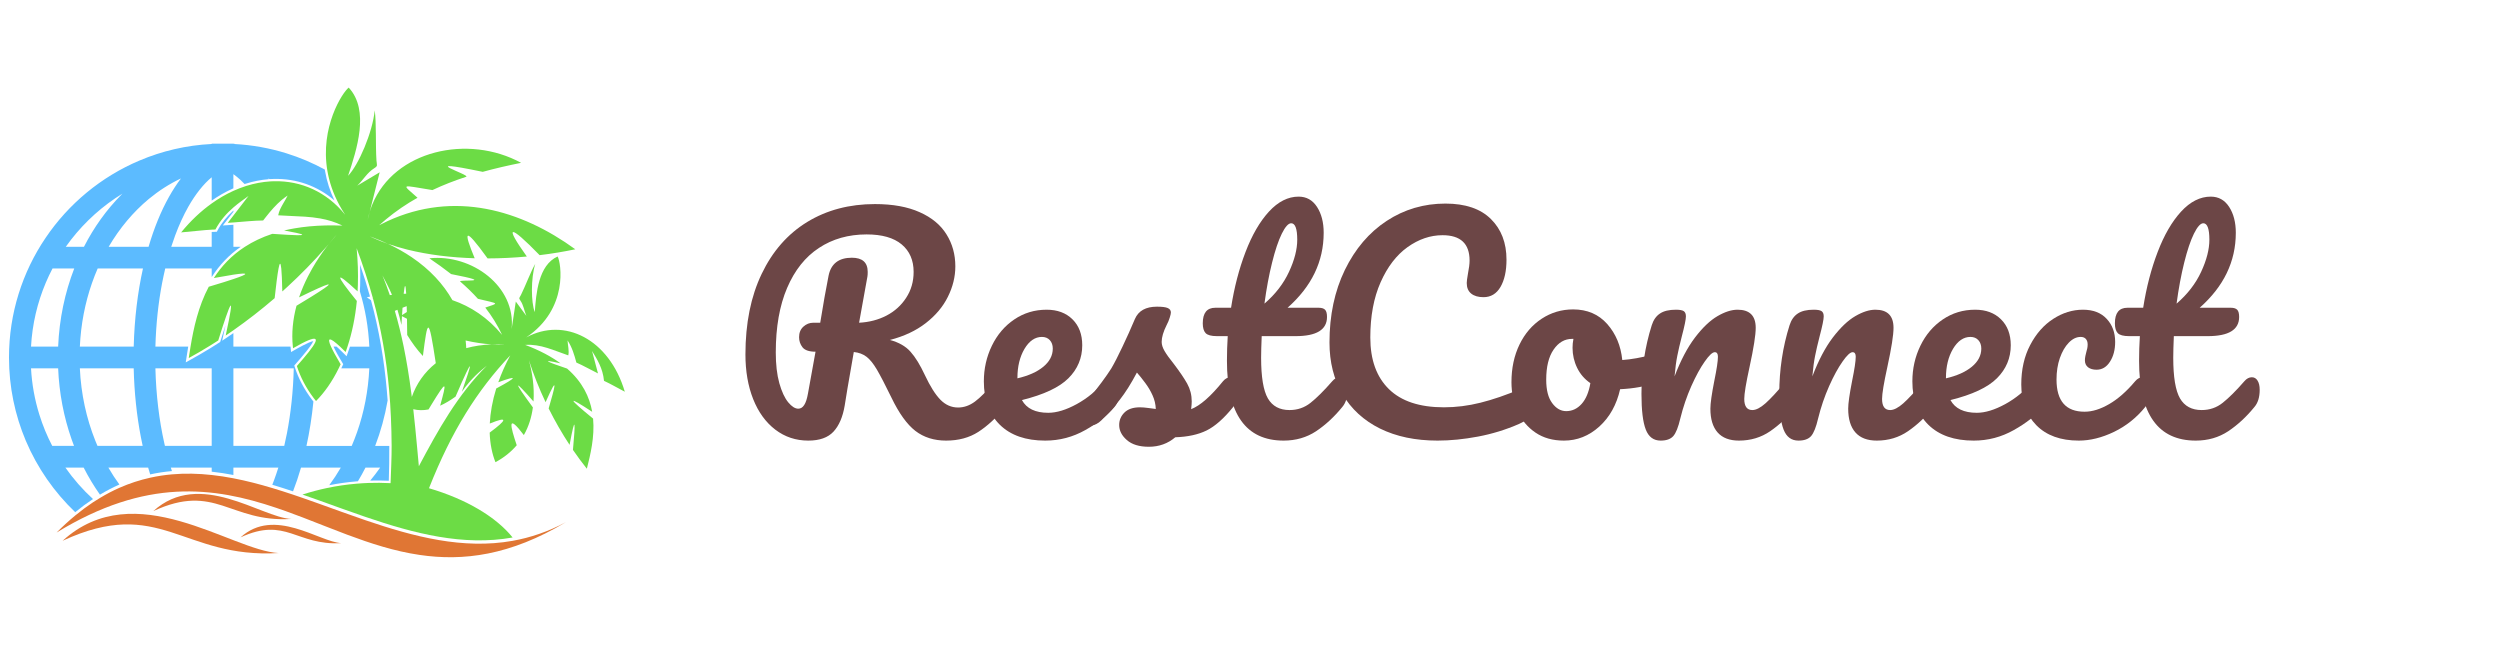 <svg xmlns="http://www.w3.org/2000/svg" xmlns:xlink="http://www.w3.org/1999/xlink" width="532" zoomAndPan="magnify" viewBox="0 0 398.88 104.25" height="139" preserveAspectRatio="xMidYMid meet" version="1.0"><defs><g/><clipPath id="68238d7b04"><path d="M 28 13.98 L 99.656 13.98 L 99.656 87 L 28 87 Z M 28 13.98 " clip-rule="nonzero"/></clipPath><clipPath id="7a6d6fb1f3"><path d="M 1.363 22 L 63 22 L 63 82 L 1.363 82 Z M 1.363 22 " clip-rule="nonzero"/></clipPath></defs><path fill="#e07634" d="M 54.074 81.551 C 52.906 81.129 51.742 80.707 50.578 80.293 C 49.789 80.012 49 79.73 48.215 79.461 C 47.711 79.285 47.211 79.113 46.707 78.945 C 45.605 78.578 44.5 78.223 43.402 77.895 C 41.328 77.27 39.258 76.734 37.191 76.336 C 36.035 76.113 34.883 75.934 33.727 75.809 C 31.609 75.574 29.492 75.523 27.383 75.707 C 26.223 75.812 25.066 75.984 23.914 76.242 C 22.27 76.605 20.633 77.133 18.996 77.855 C 17.961 78.312 16.926 78.852 15.895 79.473 C 15.523 79.695 15.148 79.93 14.777 80.172 C 13.836 80.797 12.891 81.496 11.949 82.273 C 10.957 83.09 9.965 83.996 8.973 84.996 C 23.246 76.25 34.043 77.68 44.047 81.059 C 44.555 81.23 45.062 81.406 45.566 81.586 C 46.457 81.906 47.344 82.238 48.227 82.574 C 50.609 83.488 52.973 84.445 55.348 85.336 C 59.105 86.742 62.898 87.973 66.883 88.562 C 73.836 89.594 81.359 88.672 90.266 83.328 C 87.426 84.859 84.586 85.809 81.754 86.316 C 73.875 87.723 66.035 85.684 58.238 83.02 C 56.973 82.586 55.707 82.137 54.441 81.684 Z M 54.074 81.551 " fill-opacity="1" fill-rule="evenodd"/><g clip-path="url(#68238d7b04)"><path fill="#6cdc45" d="M 84.352 57.488 C 84.211 57.059 84.078 56.629 83.953 56.195 C 84.09 56.605 84.227 57.035 84.352 57.488 Z M 62.277 77.113 C 61.074 77.051 59.883 77.039 58.703 77.082 C 58.074 77.105 57.449 77.145 56.828 77.199 C 55.246 77.332 53.688 77.562 52.152 77.883 C 50.824 78.164 49.512 78.512 48.211 78.93 C 49 79.203 49.789 79.48 50.578 79.762 C 51.742 80.18 52.906 80.602 54.074 81.02 L 54.441 81.152 C 55.707 81.605 56.973 82.055 58.238 82.488 C 66.035 85.152 73.879 87.191 81.754 85.785 C 79.141 82.523 74.375 79.668 68.406 77.922 C 72.02 68.781 76.086 62.328 81.375 56.719 C 80.582 58.195 79.953 59.629 79.465 61.012 C 82.652 59.844 82.543 60.176 79.137 62.004 C 78.516 64.008 78.195 65.887 78.109 67.598 C 80.988 66.426 80.984 66.906 78.094 69.043 C 78.152 70.875 78.492 72.473 79.016 73.766 C 80.43 73.004 81.543 72.082 82.41 71.062 C 81.402 68.043 80.812 65.832 83.547 69.438 C 84.336 68.051 84.785 66.547 84.988 65.023 C 81.828 60.715 81.859 60.398 85.086 64.074 C 85.25 61.746 84.887 59.43 84.352 57.488 C 85.094 59.785 85.992 62.031 87.016 64.188 C 89.223 59.215 88.41 62.078 87.504 65.188 C 88.516 67.219 89.641 69.168 90.844 71 C 91.789 65.898 91.797 67.359 91.383 71.805 C 92.098 72.848 92.84 73.852 93.602 74.809 C 94.16 72.598 94.867 69.75 94.598 66.809 C 90.477 63.441 90.426 63.082 94.453 65.723 C 94.031 63.348 92.895 60.953 90.445 58.824 C 87.469 57.82 85.914 57.211 89.402 57.992 C 87.934 56.914 86.082 55.918 83.762 55.047 C 86.215 54.871 88.344 55.938 90.637 56.719 C 90.809 55.973 90.559 55.129 90.52 54.332 C 91.234 55.395 91.598 56.625 91.93 57.867 C 93.059 58.359 93.984 58.906 95.379 59.598 C 95.082 58.492 94.727 57.129 94.43 56.023 C 95.219 57.305 96.152 58.762 96.34 60.785 C 97.504 61.324 98 61.652 99.66 62.52 C 97.164 54.105 90.02 50.559 83.922 53.852 C 90.719 49.305 89.496 41.918 88.938 40.934 C 85.859 42.32 85.512 46.832 85.289 49.812 C 84.688 48.273 84.652 44.426 85.367 42.117 C 84.684 43.254 83.812 45.613 83.082 47.078 C 82.852 47.535 82.684 47.539 82.973 47.941 C 83.504 48.688 83.594 49.598 83.945 50.41 L 82.262 48.129 L 81.598 52.508 C 82.285 45.727 75.27 40.52 68.461 41.223 C 69.676 42.047 70.836 42.879 71.938 43.742 C 79.621 45.238 72.922 44.535 73.395 44.941 C 74.402 45.812 75.348 46.723 76.219 47.691 C 79.676 48.527 79.629 48.32 77.391 49.09 C 78.426 50.414 79.328 51.859 80.078 53.453 C 77.793 50.688 75.074 48.906 72.141 47.902 C 70.711 45.371 68.57 43.023 65.637 41.043 C 64.5 40.277 63.246 39.566 61.867 38.918 C 62.863 39.27 63.898 39.574 64.965 39.84 C 68.332 40.676 71.996 41.109 75.699 41.219 C 73.941 36.969 73.895 35.887 77.758 41.242 C 79.863 41.238 81.969 41.133 84.023 40.941 C 80.379 35.844 81.18 35.703 86.062 40.723 C 88.035 40.484 89.949 40.164 91.758 39.785 C 83.098 33.484 72.426 30.387 61.781 35.293 C 61.344 35.496 60.906 35.711 60.465 35.941 C 60.82 35.621 61.18 35.309 61.543 35.008 C 63.145 33.68 64.824 32.543 66.574 31.559 C 63.984 29.254 63.805 29.508 68.953 30.336 C 70.684 29.52 72.477 28.824 74.332 28.219 C 75.199 27.938 65.746 25.09 76.984 27.426 C 78.961 26.879 81.004 26.414 83.109 25.988 C 74.664 21.371 62.879 23.996 59.352 32.652 C 59.203 33.023 59.066 33.406 58.945 33.797 L 59.258 32.562 L 60.535 27.5 L 56.965 29.629 C 57.902 28.73 58.539 27.547 59.68 26.844 C 60.297 26.461 60.074 26.359 60.023 25.609 C 59.863 23.219 60.023 19.535 59.746 17.609 C 59.402 21.137 57.172 26.32 55.492 28.059 C 56.875 23.898 58.965 17.605 55.594 13.98 C 54.594 14.754 50.988 20.293 52.195 27.289 C 52.492 29.008 53.078 30.812 54.066 32.656 C 54.352 33.191 54.676 33.734 55.031 34.277 C 52.082 30.625 47.996 28.82 43.652 28.926 C 43.465 28.934 43.281 28.941 43.098 28.949 C 41.828 29.027 40.539 29.27 39.25 29.672 C 38.562 29.887 37.875 30.152 37.191 30.461 C 36.02 30.992 34.859 31.66 33.73 32.469 C 32.016 33.688 30.371 35.23 28.848 37.09 C 31.281 36.883 32.23 36.734 33.73 36.652 L 34.32 36.629 C 35.117 35.137 36.133 34.027 37.191 33.109 C 38 32.414 38.828 31.828 39.605 31.273 C 38.863 32.234 38 33.355 37.191 34.402 L 36.293 35.562 C 36.605 35.547 36.906 35.523 37.191 35.504 C 39.004 35.371 40.379 35.207 41.938 35.188 L 42.406 34.59 C 43.176 33.617 43.98 32.684 44.918 31.898 C 45.215 31.652 45.523 31.418 45.848 31.207 C 45.656 31.609 45.418 32.008 45.184 32.402 C 44.812 33.043 44.461 33.684 44.34 34.363 C 44.945 34.406 45.551 34.434 46.152 34.457 C 47.812 34.531 49.453 34.582 51.047 34.867 C 52.254 35.082 53.434 35.426 54.582 36.004 C 53.676 35.973 52.805 35.965 51.969 35.98 C 50.141 36.02 48.473 36.18 46.949 36.445 C 46.371 36.543 45.82 36.656 45.285 36.785 C 46.113 36.934 46.746 37.055 47.203 37.156 C 48.551 37.449 48.402 37.555 47.336 37.539 C 46.527 37.523 45.195 37.445 43.578 37.332 L 43.398 37.32 C 41.734 37.871 40.285 38.57 39.027 39.387 C 36.879 40.777 35.277 42.5 34.07 44.375 C 35.359 44.137 36.398 43.957 37.191 43.836 C 39.711 43.461 39.711 43.695 37.191 44.539 C 36.332 44.832 35.176 45.191 33.727 45.621 L 33.258 45.762 C 31.586 48.91 30.844 52.352 30.352 55.316 C 30.25 55.949 30.156 56.562 30.066 57.145 C 31.117 56.57 32.168 55.961 33.215 55.316 L 33.727 55 C 34.074 54.781 34.422 54.562 34.77 54.34 C 36.73 48.094 37.574 46.121 35.961 53.555 C 36.371 53.277 36.781 52.996 37.191 52.711 C 39.434 51.141 41.637 49.43 43.773 47.59 C 43.988 45.684 44.203 43.84 44.395 42.848 C 44.566 41.941 44.719 41.742 44.832 42.848 C 44.902 43.527 44.957 44.703 44.996 46.516 C 45.285 46.258 45.57 45.996 45.859 45.73 C 46.863 44.805 47.852 43.852 48.812 42.867 L 48.836 42.848 C 49.934 41.727 51.004 40.57 52.039 39.383 L 52.398 38.965 L 52.074 39.383 C 51.277 40.434 50.492 41.594 49.773 42.848 C 49.535 43.266 49.301 43.695 49.078 44.133 C 48.543 45.191 48.059 46.305 47.668 47.461 C 48.359 47.121 48.973 46.828 49.512 46.574 C 53.328 44.777 53.367 45.035 49.629 47.355 C 48.961 47.77 48.172 48.25 47.262 48.797 C 46.973 49.871 46.766 50.977 46.664 52.098 C 46.566 53.156 46.566 54.234 46.68 55.316 L 46.707 55.578 C 48.879 54.324 49.938 53.922 50.246 54.098 C 50.379 54.172 50.375 54.348 50.266 54.605 C 49.953 55.355 48.746 56.797 47.324 58.418 C 47.867 60.137 48.742 61.855 50.016 63.543 C 50.133 63.695 50.254 63.852 50.379 64.004 C 51.695 62.68 52.945 60.93 54 58.777 C 54.105 58.57 54.203 58.359 54.305 58.141 C 53.574 56.914 53.062 55.973 52.766 55.316 C 52.082 53.793 52.566 53.793 54.211 55.316 C 54.477 55.562 54.777 55.852 55.105 56.18 C 55.207 55.895 55.305 55.609 55.402 55.316 C 56.109 53.164 56.629 50.73 56.891 48.035 C 53.32 43.629 53.359 43.117 57.008 46.504 C 57.027 46.164 57.043 45.824 57.055 45.477 C 57.113 43.633 57.055 41.676 56.859 39.617 C 57.855 42.277 58.723 44.914 59.457 47.598 L 59.387 47.617 L 59.477 47.68 C 60.73 52.285 61.59 57.039 62.051 62.305 C 62.293 65.094 62.426 68.027 62.445 71.164 C 62.453 72.914 62.344 75.203 62.277 77.109 Z M 81.598 52.508 C 81.566 52.812 81.523 53.117 81.461 53.426 Z M 61.867 38.922 C 61.051 38.637 60.262 38.32 59.5 37.977 C 59.316 37.895 59.137 37.812 58.957 37.727 L 59.438 37.902 C 60.285 38.219 61.094 38.559 61.867 38.922 Z M 58.945 33.801 L 58.613 35.117 C 58.703 34.664 58.812 34.227 58.945 33.801 Z M 52.398 38.969 C 52.707 38.578 53.016 38.203 53.32 37.852 L 53.672 37.449 L 53.332 37.863 C 53.023 38.234 52.715 38.605 52.398 38.969 Z M 66.504 71.309 C 66.316 69.297 66.125 67.293 65.898 65.309 C 66.695 65.508 67.512 65.508 68.332 65.348 L 68.773 64.621 C 71.348 60.41 71.238 60.926 70.188 64.75 C 71.016 64.375 71.84 63.879 72.645 63.301 C 75.797 56.016 75.246 57.98 73.652 62.527 C 75.199 60.336 76.52 59.281 77.637 58.363 C 72.953 63.047 69.871 68.609 66.789 74.41 Z M 78.41 54.961 C 76.938 55.02 75.586 55.23 74.352 55.566 C 74.336 55.156 74.301 54.75 74.254 54.344 C 75.66 54.664 77.059 54.879 78.41 54.961 Z M 65.602 62.867 C 65.426 61.5 65.23 60.137 65.004 58.781 C 64.812 57.625 64.602 56.469 64.367 55.32 C 63.973 53.406 63.508 51.504 62.953 49.613 L 63.371 49.438 C 63.598 50.164 63.812 50.961 64.008 51.848 L 64.094 50.465 C 64.355 50.605 64.625 50.746 64.895 50.879 C 64.906 51.648 64.918 52.508 64.93 53.465 C 65.301 54.074 65.691 54.656 66.098 55.207 C 66.523 55.785 66.969 56.324 67.434 56.82 C 68.195 50.918 68.328 50.262 69.492 57.965 C 67.656 59.418 66.383 61.289 65.664 63.355 Z M 64.871 49.797 C 64.641 49.949 64.387 50.113 64.105 50.289 L 64.184 49.113 C 64.426 49.016 64.645 48.934 64.848 48.863 Z M 62.5 47.055 L 62.156 47.102 C 61.797 46.051 61.406 45.004 60.98 43.961 C 61.461 44.871 61.988 45.852 62.5 47.055 Z M 64.77 46.875 L 64.43 46.891 L 64.367 46.895 L 64.383 46.758 C 64.535 45.348 64.668 45.152 64.77 46.875 Z M 80.555 54.977 C 79.855 55.012 79.141 55.004 78.41 54.961 C 79.098 54.934 79.812 54.938 80.555 54.977 Z M 80.555 54.977 " fill-opacity="1" fill-rule="nonzero"/></g><path fill="#e07634" d="M 44.402 88.266 C 36.805 87.867 21.527 75.758 9.93 86.309 C 25.473 79.098 29.043 89.195 44.402 88.266 Z M 44.402 88.266 " fill-opacity="1" fill-rule="evenodd"/><path fill="#e07634" d="M 54.41 86.684 C 50.863 86.496 43.738 80.848 38.324 85.77 C 45.578 82.402 47.242 87.117 54.41 86.684 Z M 54.41 86.684 " fill-opacity="1" fill-rule="evenodd"/><path fill="#e07634" d="M 24.406 81.574 C 34.332 76.973 36.613 83.418 46.418 82.828 C 41.566 82.57 31.812 74.844 24.406 81.574 Z M 24.406 81.574 " fill-opacity="1" fill-rule="evenodd"/><g clip-path="url(#7a6d6fb1f3)"><path fill="#5cbbff" d="M 38.285 28.684 C 38.516 28.895 38.75 29.125 38.977 29.371 C 39.031 29.355 39.086 29.336 39.141 29.32 C 40.34 28.941 41.582 28.695 42.836 28.598 C 42.805 28.559 42.773 28.52 42.746 28.477 C 42.82 28.516 42.898 28.551 42.977 28.59 C 43.008 28.586 43.039 28.586 43.07 28.582 C 43.262 28.57 43.453 28.562 43.641 28.559 C 47.281 28.469 50.629 29.691 53.305 31.973 C 52.609 30.508 52.105 28.961 51.828 27.352 C 51.812 27.258 51.797 27.16 51.781 27.062 C 49.84 26.004 47.785 25.133 45.641 24.465 C 43.004 23.645 40.227 23.137 37.359 22.984 L 37.359 22.941 L 37.191 22.945 L 37.191 22.934 L 35.941 22.934 L 35.496 22.93 L 34.977 22.934 L 33.727 22.934 L 33.727 22.98 C 29.664 23.18 25.781 24.105 22.215 25.617 C 16.09 28.203 10.883 32.527 7.207 37.977 C 5.367 40.695 3.906 43.699 2.91 46.906 C 1.91 50.113 1.375 53.523 1.375 57.055 C 1.375 61.762 2.332 66.25 4.055 70.336 C 5.891 74.672 8.594 78.547 11.945 81.746 C 12.891 80.969 13.832 80.27 14.777 79.645 C 13.137 78.141 11.66 76.461 10.379 74.633 L 13.293 74.633 C 14.066 76.148 14.934 77.59 15.891 78.945 C 16.926 78.324 17.961 77.789 18.996 77.328 C 18.371 76.473 17.781 75.574 17.238 74.633 L 23.586 74.633 C 23.691 75 23.801 75.359 23.91 75.715 C 25.066 75.457 26.223 75.285 27.379 75.184 L 27.203 74.633 L 33.727 74.633 L 33.727 75.281 C 34.879 75.406 36.035 75.586 37.191 75.809 L 37.191 74.633 L 44.363 74.633 C 44.137 75.348 43.902 76.039 43.652 76.711 C 43.57 76.934 43.484 77.152 43.398 77.367 C 44.5 77.695 45.602 78.051 46.707 78.418 C 47.172 77.219 47.598 75.957 47.98 74.633 L 54.332 74.633 C 53.762 75.613 53.145 76.551 52.488 77.438 C 53.91 77.156 55.348 76.953 56.793 76.832 L 57.066 76.809 C 57.488 76.102 57.891 75.379 58.27 74.633 L 60.609 74.633 C 60.113 75.348 59.582 76.039 59.027 76.703 C 60.016 76.676 61.004 76.684 61.992 76.73 C 62.051 74.875 62.082 73.023 62.07 71.168 L 59.816 71.168 C 60.695 68.875 61.367 66.449 61.805 63.922 C 61.766 63.395 61.727 62.867 61.68 62.34 C 61.25 57.449 60.434 52.652 59.152 47.914 L 58.48 47.449 L 58.992 47.332 C 58.52 45.621 57.984 43.926 57.406 42.246 C 57.449 43.328 57.457 44.414 57.422 45.496 C 57.41 45.828 57.395 46.164 57.375 46.5 C 58.219 49.27 58.742 52.234 58.883 55.324 L 55.789 55.324 C 55.777 55.359 55.766 55.398 55.754 55.438 C 55.656 55.73 55.555 56.02 55.449 56.312 L 55.25 56.859 L 54.84 56.445 C 54.551 56.156 54.258 55.871 53.957 55.594 C 53.898 55.543 53.789 55.441 53.656 55.32 L 53.172 55.32 C 53.586 56.215 54.117 57.117 54.621 57.957 L 54.719 58.125 L 54.637 58.301 C 54.566 58.461 54.488 58.625 54.41 58.785 L 58.883 58.785 C 58.715 62.379 58.039 65.805 56.934 68.957 C 56.668 69.711 56.383 70.449 56.074 71.168 L 48.852 71.168 C 49.344 68.926 49.715 66.555 49.961 64.086 C 49.879 63.98 49.797 63.875 49.719 63.77 C 48.52 62.184 47.57 60.434 46.969 58.535 L 46.906 58.336 L 47.043 58.18 C 47.68 57.453 48.32 56.719 48.918 55.961 C 49.238 55.555 49.723 54.941 49.922 54.469 L 49.934 54.438 C 49.25 54.555 47.258 55.691 46.891 55.902 L 46.398 56.188 L 46.305 55.359 C 46.305 55.344 46.305 55.332 46.301 55.32 L 37.188 55.32 L 37.188 53.164 C 36.848 53.398 36.508 53.633 36.164 53.863 L 35.398 54.379 L 35.594 53.477 C 35.703 52.973 35.816 52.461 35.922 51.953 C 35.648 52.785 35.383 53.617 35.121 54.453 L 35.082 54.578 L 34.969 54.652 C 34.621 54.875 34.273 55.098 33.922 55.316 L 33.406 55.637 C 32.367 56.273 31.312 56.887 30.242 57.473 L 29.586 57.832 L 29.699 57.09 C 29.789 56.5 29.879 55.906 29.977 55.32 L 24.742 55.32 C 24.84 51.734 25.211 48.309 25.816 45.16 C 25.969 44.367 26.137 43.598 26.312 42.848 L 33.727 42.848 L 33.727 44.223 L 33.758 44.176 C 34.98 42.273 36.512 40.668 38.359 39.387 L 37.191 39.387 L 37.191 35.875 C 36.898 35.898 36.605 35.918 36.316 35.934 L 35.5 35.984 L 36.898 34.176 L 37.191 33.797 L 37.191 33.605 C 36.16 34.535 35.305 35.562 34.648 36.801 L 34.547 36.988 L 33.746 37.023 C 33.738 37.023 33.734 37.023 33.727 37.027 L 33.727 39.387 L 27.27 39.387 C 27.469 38.77 27.676 38.168 27.891 37.59 C 28.52 35.891 29.23 34.352 29.992 33 C 30.566 31.988 31.172 31.082 31.797 30.297 C 32.422 29.504 33.074 28.832 33.727 28.293 L 33.727 32.016 C 34.77 31.285 35.875 30.648 37.035 30.125 C 37.086 30.102 37.137 30.078 37.188 30.055 L 37.188 27.797 C 37.555 28.059 37.918 28.352 38.281 28.684 Z M 37.191 58.781 L 46.824 58.781 C 46.738 62.434 46.355 65.918 45.742 69.121 C 45.605 69.812 45.461 70.496 45.305 71.164 L 37.191 71.164 Z M 33.727 58.781 L 33.727 71.164 L 26.262 71.164 L 26.164 70.734 C 25.348 67.105 24.848 63.059 24.742 58.781 Z M 21.277 58.781 C 21.367 62.652 21.766 66.348 22.426 69.777 C 22.516 70.246 22.609 70.707 22.711 71.164 L 15.496 71.164 C 15.375 70.879 15.254 70.594 15.141 70.309 C 13.738 66.793 12.871 62.898 12.684 58.781 Z M 22.758 42.848 C 21.906 46.676 21.395 50.883 21.281 55.32 L 12.684 55.32 C 12.848 51.734 13.523 48.32 14.621 45.176 C 14.898 44.383 15.199 43.605 15.531 42.848 Z M 9.219 58.781 C 9.383 62.77 10.129 66.578 11.363 70.102 C 11.488 70.461 11.621 70.812 11.754 71.164 L 8.277 71.164 C 7.449 69.578 6.758 67.91 6.219 66.168 C 5.484 63.812 5.031 61.34 4.891 58.781 Z M 11.789 42.848 C 10.305 46.68 9.402 50.891 9.219 55.32 L 4.891 55.32 C 5.09 51.715 5.91 48.281 7.25 45.117 C 7.574 44.344 7.938 43.586 8.324 42.848 Z M 26.91 31.422 C 25.621 33.723 24.527 36.406 23.652 39.387 L 17.285 39.387 C 19.031 36.406 21.203 33.828 23.672 31.77 C 25.273 30.445 27.004 29.332 28.824 28.477 C 28.145 29.371 27.508 30.355 26.91 31.422 Z M 19.301 31.09 C 16.949 33.461 14.938 36.262 13.34 39.387 L 10.438 39.387 C 12.59 36.348 15.273 33.711 18.355 31.629 C 18.73 31.379 19.109 31.137 19.488 30.902 Z M 19.301 31.09 " fill-opacity="1" fill-rule="evenodd"/></g><g fill="#6c4646" fill-opacity="1"><g transform="translate(116.473, 70.101)"><g><path d="M 43.516 -9.891 C 43.898 -9.891 44.203 -9.711 44.422 -9.359 C 44.648 -9.004 44.766 -8.516 44.766 -7.891 C 44.766 -6.742 44.484 -5.828 43.922 -5.141 C 42.492 -3.43 41.055 -2.109 39.609 -1.172 C 38.16 -0.242 36.445 0.219 34.469 0.219 C 32.539 0.219 30.906 -0.297 29.562 -1.328 C 28.219 -2.367 26.941 -4.145 25.734 -6.656 C 24.754 -8.664 23.984 -10.148 23.422 -11.109 C 22.859 -12.066 22.301 -12.754 21.75 -13.172 C 21.207 -13.586 20.535 -13.836 19.734 -13.922 C 19.617 -13.305 19.281 -11.359 18.719 -8.078 C 18.477 -6.598 18.332 -5.695 18.281 -5.375 C 17.977 -3.562 17.383 -2.176 16.5 -1.219 C 15.613 -0.258 14.27 0.219 12.469 0.219 C 10.488 0.219 8.734 -0.363 7.203 -1.531 C 5.68 -2.695 4.504 -4.32 3.672 -6.406 C 2.848 -8.488 2.438 -10.863 2.438 -13.531 C 2.438 -18.5 3.301 -22.785 5.031 -26.391 C 6.758 -30.004 9.18 -32.766 12.297 -34.672 C 15.422 -36.578 19.023 -37.531 23.109 -37.531 C 25.953 -37.531 28.332 -37.098 30.25 -36.234 C 32.176 -35.379 33.602 -34.195 34.531 -32.688 C 35.469 -31.188 35.938 -29.488 35.938 -27.594 C 35.938 -25.938 35.539 -24.316 34.75 -22.734 C 33.969 -21.148 32.789 -19.75 31.219 -18.531 C 29.656 -17.32 27.75 -16.426 25.5 -15.844 C 26.926 -15.457 28.02 -14.832 28.781 -13.969 C 29.551 -13.113 30.32 -11.859 31.094 -10.203 C 31.926 -8.43 32.75 -7.129 33.562 -6.297 C 34.375 -5.473 35.312 -5.062 36.375 -5.062 C 37.32 -5.062 38.223 -5.379 39.078 -6.016 C 39.93 -6.648 41.008 -7.734 42.312 -9.266 C 42.664 -9.68 43.066 -9.891 43.516 -9.891 Z M 13.625 -13.969 C 12.613 -13.969 11.922 -14.203 11.547 -14.672 C 11.18 -15.148 11 -15.688 11 -16.281 C 11 -16.988 11.227 -17.551 11.688 -17.969 C 12.145 -18.383 12.672 -18.594 13.266 -18.594 L 14.375 -18.594 C 14.844 -21.488 15.285 -23.984 15.703 -26.078 C 16.086 -28.004 17.328 -28.969 19.422 -28.969 C 21.109 -28.969 21.953 -28.211 21.953 -26.703 C 21.953 -26.379 21.938 -26.129 21.906 -25.953 L 20.578 -18.594 C 22.18 -18.676 23.641 -19.055 24.953 -19.734 C 26.266 -20.422 27.312 -21.367 28.094 -22.578 C 28.883 -23.785 29.281 -25.16 29.281 -26.703 C 29.281 -28.566 28.645 -30.031 27.375 -31.094 C 26.102 -32.156 24.238 -32.688 21.781 -32.688 C 18.883 -32.688 16.348 -31.969 14.172 -30.531 C 11.992 -29.102 10.301 -26.977 9.094 -24.156 C 7.883 -21.332 7.281 -17.895 7.281 -13.844 C 7.281 -11.945 7.469 -10.316 7.844 -8.953 C 8.227 -7.598 8.703 -6.578 9.266 -5.891 C 9.828 -5.211 10.363 -4.875 10.875 -4.875 C 11.25 -4.875 11.562 -5.066 11.812 -5.453 C 12.07 -5.836 12.273 -6.457 12.422 -7.312 Z M 13.625 -13.969 "/></g></g></g><g fill="#6c4646" fill-opacity="1"><g transform="translate(155.494, 70.101)"><g><path d="M 21.906 -9.891 C 22.289 -9.891 22.594 -9.711 22.812 -9.359 C 23.039 -9.004 23.156 -8.516 23.156 -7.891 C 23.156 -6.711 22.875 -5.797 22.312 -5.141 C 21.219 -3.816 19.672 -2.594 17.672 -1.469 C 15.68 -0.344 13.547 0.219 11.266 0.219 C 8.16 0.219 5.75 -0.617 4.031 -2.297 C 2.32 -3.984 1.469 -6.297 1.469 -9.234 C 1.469 -11.266 1.895 -13.16 2.75 -14.922 C 3.602 -16.68 4.789 -18.078 6.312 -19.109 C 7.844 -20.148 9.566 -20.672 11.484 -20.672 C 13.203 -20.672 14.578 -20.16 15.609 -19.141 C 16.648 -18.117 17.172 -16.738 17.172 -15 C 17.172 -12.957 16.438 -11.203 14.969 -9.734 C 13.508 -8.273 11.035 -7.113 7.547 -6.25 C 8.285 -4.895 9.688 -4.219 11.75 -4.219 C 13.082 -4.219 14.598 -4.68 16.297 -5.609 C 18.004 -6.547 19.477 -7.766 20.719 -9.266 C 21.07 -9.68 21.469 -9.891 21.906 -9.891 Z M 10.734 -16.328 C 9.641 -16.328 8.711 -15.691 7.953 -14.422 C 7.203 -13.148 6.828 -11.609 6.828 -9.797 L 6.828 -9.719 C 8.578 -10.125 9.953 -10.738 10.953 -11.562 C 11.961 -12.395 12.469 -13.363 12.469 -14.469 C 12.469 -15.02 12.312 -15.469 12 -15.812 C 11.688 -16.156 11.266 -16.328 10.734 -16.328 Z M 10.734 -16.328 "/></g></g></g><g fill="#6c4646" fill-opacity="1"><g transform="translate(172.921, 70.101)"><g><path d="M 10.375 1.203 C 8.844 1.203 7.672 0.844 6.859 0.125 C 6.047 -0.582 5.641 -1.379 5.641 -2.266 C 5.641 -3.035 5.914 -3.695 6.469 -4.25 C 7.031 -4.812 7.859 -5.094 8.953 -5.094 C 9.336 -5.094 9.789 -5.055 10.312 -4.984 C 10.832 -4.91 11.223 -4.859 11.484 -4.828 C 11.453 -5.598 11.281 -6.32 10.969 -7 C 10.664 -7.688 10.273 -8.348 9.797 -8.984 C 9.328 -9.617 8.883 -10.172 8.469 -10.641 C 7.551 -8.898 6.641 -7.453 5.734 -6.297 C 4.836 -5.141 3.859 -4.047 2.797 -3.016 C 2.266 -2.484 1.703 -2.219 1.109 -2.219 C 0.641 -2.219 0.258 -2.383 -0.031 -2.719 C -0.332 -3.062 -0.484 -3.488 -0.484 -4 C -0.484 -4.582 -0.273 -5.129 0.141 -5.641 L 0.703 -6.344 C 2.336 -8.352 3.566 -10.008 4.391 -11.312 C 4.891 -12.164 5.477 -13.312 6.156 -14.75 C 6.844 -16.188 7.508 -17.672 8.156 -19.203 C 8.719 -20.504 9.891 -21.156 11.672 -21.156 C 12.492 -21.156 13.066 -21.082 13.391 -20.938 C 13.723 -20.789 13.891 -20.555 13.891 -20.234 C 13.891 -20.055 13.828 -19.773 13.703 -19.391 C 13.586 -19.004 13.426 -18.617 13.219 -18.234 C 12.688 -17.172 12.422 -16.27 12.422 -15.531 C 12.422 -15.082 12.578 -14.594 12.891 -14.062 C 13.203 -13.531 13.68 -12.863 14.328 -12.062 C 15.273 -10.82 15.992 -9.766 16.484 -8.891 C 16.973 -8.016 17.219 -7.062 17.219 -6.031 C 17.219 -5.738 17.188 -5.328 17.125 -4.797 C 18.57 -5.359 20.27 -6.848 22.219 -9.266 C 22.57 -9.68 22.973 -9.891 23.422 -9.891 C 23.805 -9.891 24.109 -9.711 24.328 -9.359 C 24.547 -9.004 24.656 -8.516 24.656 -7.891 C 24.656 -6.766 24.379 -5.848 23.828 -5.141 C 22.348 -3.305 20.93 -2.055 19.578 -1.391 C 18.234 -0.734 16.57 -0.375 14.594 -0.312 C 13.406 0.695 12 1.203 10.375 1.203 Z M 10.375 1.203 "/></g></g></g><g fill="#6c4646" fill-opacity="1"><g transform="translate(191.855, 70.101)"><g><path d="M 21.906 -9.891 C 22.289 -9.891 22.594 -9.711 22.812 -9.359 C 23.039 -9.004 23.156 -8.516 23.156 -7.891 C 23.156 -6.711 22.875 -5.797 22.312 -5.141 C 21.039 -3.578 19.648 -2.289 18.141 -1.281 C 16.629 -0.281 14.898 0.219 12.953 0.219 C 6.922 0.219 3.906 -4.023 3.906 -12.516 C 3.906 -13.816 3.945 -15.129 4.031 -16.453 L 2.312 -16.453 C 1.414 -16.453 0.812 -16.613 0.5 -16.938 C 0.195 -17.27 0.047 -17.789 0.047 -18.5 C 0.047 -20.156 0.711 -20.984 2.047 -20.984 L 4.562 -20.984 C 5.07 -24.234 5.844 -27.203 6.875 -29.891 C 7.906 -32.586 9.148 -34.734 10.609 -36.328 C 12.078 -37.922 13.656 -38.719 15.344 -38.719 C 16.594 -38.719 17.57 -38.172 18.281 -37.078 C 18.988 -35.984 19.344 -34.609 19.344 -32.953 C 19.344 -28.367 17.422 -24.379 13.578 -20.984 L 18.547 -20.984 C 19.016 -20.984 19.352 -20.879 19.562 -20.672 C 19.77 -20.461 19.875 -20.078 19.875 -19.516 C 19.875 -17.473 18.203 -16.453 14.859 -16.453 L 9.453 -16.453 C 9.391 -14.973 9.359 -13.82 9.359 -13 C 9.359 -9.926 9.719 -7.766 10.438 -6.516 C 11.164 -5.273 12.316 -4.656 13.891 -4.656 C 15.16 -4.656 16.281 -5.039 17.25 -5.812 C 18.227 -6.582 19.383 -7.734 20.719 -9.266 C 21.07 -9.68 21.469 -9.891 21.906 -9.891 Z M 14.156 -34.469 C 13.707 -34.469 13.207 -33.91 12.656 -32.797 C 12.113 -31.691 11.598 -30.156 11.109 -28.188 C 10.617 -26.219 10.211 -24.035 9.891 -21.641 C 11.641 -23.148 12.945 -24.844 13.812 -26.719 C 14.688 -28.602 15.125 -30.312 15.125 -31.844 C 15.125 -33.594 14.801 -34.469 14.156 -34.469 Z M 14.156 -34.469 "/></g></g></g><g fill="#6c4646" fill-opacity="1"><g transform="translate(209.282, 70.101)"><g><path d="M 20.094 0.219 C 16.57 0.219 13.508 -0.422 10.906 -1.703 C 8.312 -2.992 6.316 -4.82 4.922 -7.188 C 3.535 -9.551 2.844 -12.301 2.844 -15.438 C 2.844 -19.781 3.66 -23.641 5.297 -27.016 C 6.941 -30.391 9.164 -33 11.969 -34.844 C 14.781 -36.688 17.906 -37.609 21.344 -37.609 C 24.531 -37.609 26.953 -36.785 28.609 -35.141 C 30.266 -33.504 31.094 -31.344 31.094 -28.656 C 31.094 -26.852 30.773 -25.406 30.141 -24.312 C 29.504 -23.219 28.598 -22.672 27.422 -22.672 C 26.586 -22.672 25.93 -22.863 25.453 -23.25 C 24.984 -23.633 24.75 -24.195 24.75 -24.938 C 24.75 -25.195 24.812 -25.68 24.938 -26.391 C 25.113 -27.273 25.203 -27.984 25.203 -28.516 C 25.203 -31.211 23.766 -32.562 20.891 -32.562 C 18.941 -32.562 17.078 -31.926 15.297 -30.656 C 13.523 -29.383 12.094 -27.516 11 -25.047 C 9.906 -22.578 9.359 -19.641 9.359 -16.234 C 9.359 -12.68 10.348 -9.938 12.328 -8 C 14.305 -6.062 17.234 -5.094 21.109 -5.094 C 23.035 -5.094 24.977 -5.336 26.938 -5.828 C 28.906 -6.316 31.086 -7.066 33.484 -8.078 C 33.93 -8.254 34.301 -8.344 34.594 -8.344 C 35.07 -8.344 35.426 -8.164 35.656 -7.812 C 35.895 -7.457 36.016 -7 36.016 -6.438 C 36.016 -4.625 35.039 -3.289 33.094 -2.438 C 30.988 -1.52 28.805 -0.848 26.547 -0.422 C 24.285 0.004 22.133 0.219 20.094 0.219 Z M 20.094 0.219 "/></g></g></g><g fill="#6c4646" fill-opacity="1"><g transform="translate(239.7, 70.101)"><g><path d="M 24.75 -13.625 C 25.133 -13.625 25.43 -13.43 25.641 -13.047 C 25.848 -12.66 25.953 -12.172 25.953 -11.578 C 25.953 -10.16 25.52 -9.316 24.656 -9.047 C 22.883 -8.43 20.938 -8.078 18.812 -7.984 C 18.25 -5.504 17.141 -3.516 15.484 -2.016 C 13.828 -0.523 11.945 0.219 9.844 0.219 C 8.07 0.219 6.555 -0.207 5.297 -1.062 C 4.047 -1.914 3.094 -3.051 2.438 -4.469 C 1.789 -5.895 1.469 -7.438 1.469 -9.094 C 1.469 -11.344 1.895 -13.348 2.75 -15.109 C 3.602 -16.867 4.785 -18.242 6.297 -19.234 C 7.805 -20.223 9.477 -20.719 11.312 -20.719 C 13.562 -20.719 15.375 -19.941 16.75 -18.391 C 18.125 -16.836 18.926 -14.922 19.156 -12.641 C 20.551 -12.734 22.207 -13.031 24.125 -13.531 C 24.363 -13.594 24.57 -13.625 24.75 -13.625 Z M 10.203 -4.484 C 11.148 -4.484 11.969 -4.863 12.656 -5.625 C 13.352 -6.395 13.82 -7.504 14.062 -8.953 C 13.145 -9.578 12.441 -10.391 11.953 -11.391 C 11.461 -12.398 11.219 -13.469 11.219 -14.594 C 11.219 -15.062 11.266 -15.535 11.359 -16.016 L 11.141 -16.016 C 9.953 -16.016 8.969 -15.441 8.188 -14.297 C 7.406 -13.16 7.016 -11.562 7.016 -9.5 C 7.016 -7.863 7.332 -6.617 7.969 -5.766 C 8.602 -4.91 9.348 -4.484 10.203 -4.484 Z M 10.203 -4.484 "/></g></g></g><g fill="#6c4646" fill-opacity="1"><g transform="translate(259.699, 70.101)"><g><path d="M 5.281 0.219 C 4.156 0.219 3.363 -0.367 2.906 -1.547 C 2.445 -2.734 2.219 -4.629 2.219 -7.234 C 2.219 -11.078 2.766 -14.727 3.859 -18.188 C 4.129 -19.039 4.566 -19.664 5.172 -20.062 C 5.773 -20.469 6.625 -20.672 7.719 -20.672 C 8.312 -20.672 8.723 -20.598 8.953 -20.453 C 9.191 -20.305 9.312 -20.023 9.312 -19.609 C 9.312 -19.129 9.094 -18.062 8.656 -16.406 C 8.352 -15.227 8.113 -14.195 7.938 -13.312 C 7.758 -12.426 7.613 -11.332 7.5 -10.031 C 8.469 -12.57 9.555 -14.641 10.766 -16.234 C 11.984 -17.828 13.176 -18.961 14.344 -19.641 C 15.52 -20.328 16.594 -20.672 17.562 -20.672 C 19.488 -20.672 20.453 -19.707 20.453 -17.781 C 20.453 -16.633 20.125 -14.551 19.469 -11.531 C 18.906 -8.957 18.625 -7.258 18.625 -6.438 C 18.625 -5.25 19.055 -4.656 19.922 -4.656 C 20.504 -4.656 21.203 -5.016 22.016 -5.734 C 22.836 -6.461 23.926 -7.641 25.281 -9.266 C 25.633 -9.68 26.035 -9.891 26.484 -9.891 C 26.867 -9.891 27.172 -9.711 27.391 -9.359 C 27.609 -9.004 27.719 -8.516 27.719 -7.891 C 27.719 -6.711 27.438 -5.797 26.875 -5.141 C 25.602 -3.578 24.234 -2.289 22.766 -1.281 C 21.305 -0.281 19.645 0.219 17.781 0.219 C 16.281 0.219 15.145 -0.211 14.375 -1.078 C 13.602 -1.953 13.219 -3.219 13.219 -4.875 C 13.219 -5.707 13.426 -7.188 13.844 -9.312 C 14.227 -11.176 14.422 -12.461 14.422 -13.172 C 14.422 -13.648 14.254 -13.891 13.922 -13.891 C 13.547 -13.891 13.008 -13.391 12.312 -12.391 C 11.613 -11.398 10.898 -10.094 10.172 -8.469 C 9.453 -6.844 8.867 -5.129 8.422 -3.328 C 8.098 -1.93 7.723 -0.988 7.297 -0.5 C 6.867 -0.02 6.195 0.219 5.281 0.219 Z M 5.281 0.219 "/></g></g></g><g fill="#6c4646" fill-opacity="1"><g transform="translate(281.693, 70.101)"><g><path d="M 5.281 0.219 C 4.156 0.219 3.363 -0.367 2.906 -1.547 C 2.445 -2.734 2.219 -4.629 2.219 -7.234 C 2.219 -11.078 2.766 -14.727 3.859 -18.188 C 4.129 -19.039 4.566 -19.664 5.172 -20.062 C 5.773 -20.469 6.625 -20.672 7.719 -20.672 C 8.312 -20.672 8.723 -20.598 8.953 -20.453 C 9.191 -20.305 9.312 -20.023 9.312 -19.609 C 9.312 -19.129 9.094 -18.062 8.656 -16.406 C 8.352 -15.227 8.113 -14.195 7.938 -13.312 C 7.758 -12.426 7.613 -11.332 7.5 -10.031 C 8.469 -12.57 9.555 -14.641 10.766 -16.234 C 11.984 -17.828 13.176 -18.961 14.344 -19.641 C 15.52 -20.328 16.594 -20.672 17.562 -20.672 C 19.488 -20.672 20.453 -19.707 20.453 -17.781 C 20.453 -16.633 20.125 -14.551 19.469 -11.531 C 18.906 -8.957 18.625 -7.258 18.625 -6.438 C 18.625 -5.25 19.055 -4.656 19.922 -4.656 C 20.504 -4.656 21.203 -5.016 22.016 -5.734 C 22.836 -6.461 23.926 -7.641 25.281 -9.266 C 25.633 -9.68 26.035 -9.891 26.484 -9.891 C 26.867 -9.891 27.172 -9.711 27.391 -9.359 C 27.609 -9.004 27.719 -8.516 27.719 -7.891 C 27.719 -6.711 27.438 -5.797 26.875 -5.141 C 25.602 -3.578 24.234 -2.289 22.766 -1.281 C 21.305 -0.281 19.645 0.219 17.781 0.219 C 16.281 0.219 15.145 -0.211 14.375 -1.078 C 13.602 -1.953 13.219 -3.219 13.219 -4.875 C 13.219 -5.707 13.426 -7.188 13.844 -9.312 C 14.227 -11.176 14.422 -12.461 14.422 -13.172 C 14.422 -13.648 14.254 -13.891 13.922 -13.891 C 13.547 -13.891 13.008 -13.391 12.312 -12.391 C 11.613 -11.398 10.898 -10.094 10.172 -8.469 C 9.453 -6.844 8.867 -5.129 8.422 -3.328 C 8.098 -1.93 7.723 -0.988 7.297 -0.5 C 6.867 -0.02 6.195 0.219 5.281 0.219 Z M 5.281 0.219 "/></g></g></g><g fill="#6c4646" fill-opacity="1"><g transform="translate(303.686, 70.101)"><g><path d="M 21.906 -9.891 C 22.289 -9.891 22.594 -9.711 22.812 -9.359 C 23.039 -9.004 23.156 -8.516 23.156 -7.891 C 23.156 -6.711 22.875 -5.797 22.312 -5.141 C 21.219 -3.816 19.672 -2.594 17.672 -1.469 C 15.68 -0.344 13.547 0.219 11.266 0.219 C 8.16 0.219 5.75 -0.617 4.031 -2.297 C 2.32 -3.984 1.469 -6.297 1.469 -9.234 C 1.469 -11.266 1.895 -13.16 2.75 -14.922 C 3.602 -16.68 4.789 -18.078 6.312 -19.109 C 7.844 -20.148 9.566 -20.672 11.484 -20.672 C 13.203 -20.672 14.578 -20.16 15.609 -19.141 C 16.648 -18.117 17.172 -16.738 17.172 -15 C 17.172 -12.957 16.438 -11.203 14.969 -9.734 C 13.508 -8.273 11.035 -7.113 7.547 -6.25 C 8.285 -4.895 9.688 -4.219 11.75 -4.219 C 13.082 -4.219 14.598 -4.68 16.297 -5.609 C 18.004 -6.547 19.477 -7.766 20.719 -9.266 C 21.07 -9.68 21.469 -9.891 21.906 -9.891 Z M 10.734 -16.328 C 9.641 -16.328 8.711 -15.691 7.953 -14.422 C 7.203 -13.148 6.828 -11.609 6.828 -9.797 L 6.828 -9.719 C 8.578 -10.125 9.953 -10.738 10.953 -11.562 C 11.961 -12.395 12.469 -13.363 12.469 -14.469 C 12.469 -15.02 12.312 -15.469 12 -15.812 C 11.688 -16.156 11.266 -16.328 10.734 -16.328 Z M 10.734 -16.328 "/></g></g></g><g fill="#6c4646" fill-opacity="1"><g transform="translate(321.113, 70.101)"><g><path d="M 10.609 0.219 C 7.703 0.219 5.441 -0.598 3.828 -2.234 C 2.223 -3.879 1.422 -6.047 1.422 -8.734 C 1.422 -11.129 1.895 -13.227 2.844 -15.031 C 3.789 -16.844 5.016 -18.234 6.516 -19.203 C 8.023 -20.18 9.609 -20.672 11.266 -20.672 C 12.891 -20.672 14.148 -20.188 15.047 -19.219 C 15.953 -18.258 16.406 -17.031 16.406 -15.531 C 16.406 -14.281 16.129 -13.227 15.578 -12.375 C 15.035 -11.52 14.32 -11.094 13.438 -11.094 C 12.875 -11.094 12.422 -11.223 12.078 -11.484 C 11.742 -11.754 11.578 -12.125 11.578 -12.594 C 11.578 -12.801 11.602 -13.035 11.656 -13.297 C 11.719 -13.566 11.766 -13.766 11.797 -13.891 C 11.941 -14.328 12.016 -14.738 12.016 -15.125 C 12.016 -15.508 11.914 -15.805 11.719 -16.016 C 11.531 -16.223 11.258 -16.328 10.906 -16.328 C 10.227 -16.328 9.594 -16.02 9 -15.406 C 8.414 -14.801 7.941 -13.984 7.578 -12.953 C 7.223 -11.922 7.047 -10.781 7.047 -9.531 C 7.047 -6.102 8.539 -4.391 11.531 -4.391 C 12.75 -4.391 14.055 -4.797 15.453 -5.609 C 16.859 -6.422 18.242 -7.641 19.609 -9.266 C 19.961 -9.68 20.359 -9.891 20.797 -9.891 C 21.18 -9.891 21.484 -9.711 21.703 -9.359 C 21.93 -9.004 22.047 -8.516 22.047 -7.891 C 22.047 -6.766 21.766 -5.848 21.203 -5.141 C 19.816 -3.43 18.156 -2.109 16.219 -1.172 C 14.281 -0.242 12.41 0.219 10.609 0.219 Z M 10.609 0.219 "/></g></g></g><g fill="#6c4646" fill-opacity="1"><g transform="translate(337.431, 70.101)"><g><path d="M 21.906 -9.891 C 22.289 -9.891 22.594 -9.711 22.812 -9.359 C 23.039 -9.004 23.156 -8.516 23.156 -7.891 C 23.156 -6.711 22.875 -5.797 22.312 -5.141 C 21.039 -3.578 19.648 -2.289 18.141 -1.281 C 16.629 -0.281 14.898 0.219 12.953 0.219 C 6.922 0.219 3.906 -4.023 3.906 -12.516 C 3.906 -13.816 3.945 -15.129 4.031 -16.453 L 2.312 -16.453 C 1.414 -16.453 0.812 -16.613 0.5 -16.938 C 0.195 -17.27 0.047 -17.789 0.047 -18.5 C 0.047 -20.156 0.711 -20.984 2.047 -20.984 L 4.562 -20.984 C 5.07 -24.234 5.844 -27.203 6.875 -29.891 C 7.906 -32.586 9.148 -34.734 10.609 -36.328 C 12.078 -37.922 13.656 -38.719 15.344 -38.719 C 16.594 -38.719 17.57 -38.172 18.281 -37.078 C 18.988 -35.984 19.344 -34.609 19.344 -32.953 C 19.344 -28.367 17.422 -24.379 13.578 -20.984 L 18.547 -20.984 C 19.016 -20.984 19.352 -20.879 19.562 -20.672 C 19.77 -20.461 19.875 -20.078 19.875 -19.516 C 19.875 -17.473 18.203 -16.453 14.859 -16.453 L 9.453 -16.453 C 9.391 -14.973 9.359 -13.82 9.359 -13 C 9.359 -9.926 9.719 -7.766 10.438 -6.516 C 11.164 -5.273 12.316 -4.656 13.891 -4.656 C 15.16 -4.656 16.281 -5.039 17.25 -5.812 C 18.227 -6.582 19.383 -7.734 20.719 -9.266 C 21.07 -9.68 21.469 -9.891 21.906 -9.891 Z M 14.156 -34.469 C 13.707 -34.469 13.207 -33.91 12.656 -32.797 C 12.113 -31.691 11.598 -30.156 11.109 -28.188 C 10.617 -26.219 10.211 -24.035 9.891 -21.641 C 11.641 -23.148 12.945 -24.844 13.812 -26.719 C 14.688 -28.602 15.125 -30.312 15.125 -31.844 C 15.125 -33.594 14.801 -34.469 14.156 -34.469 Z M 14.156 -34.469 "/></g></g></g></svg>
